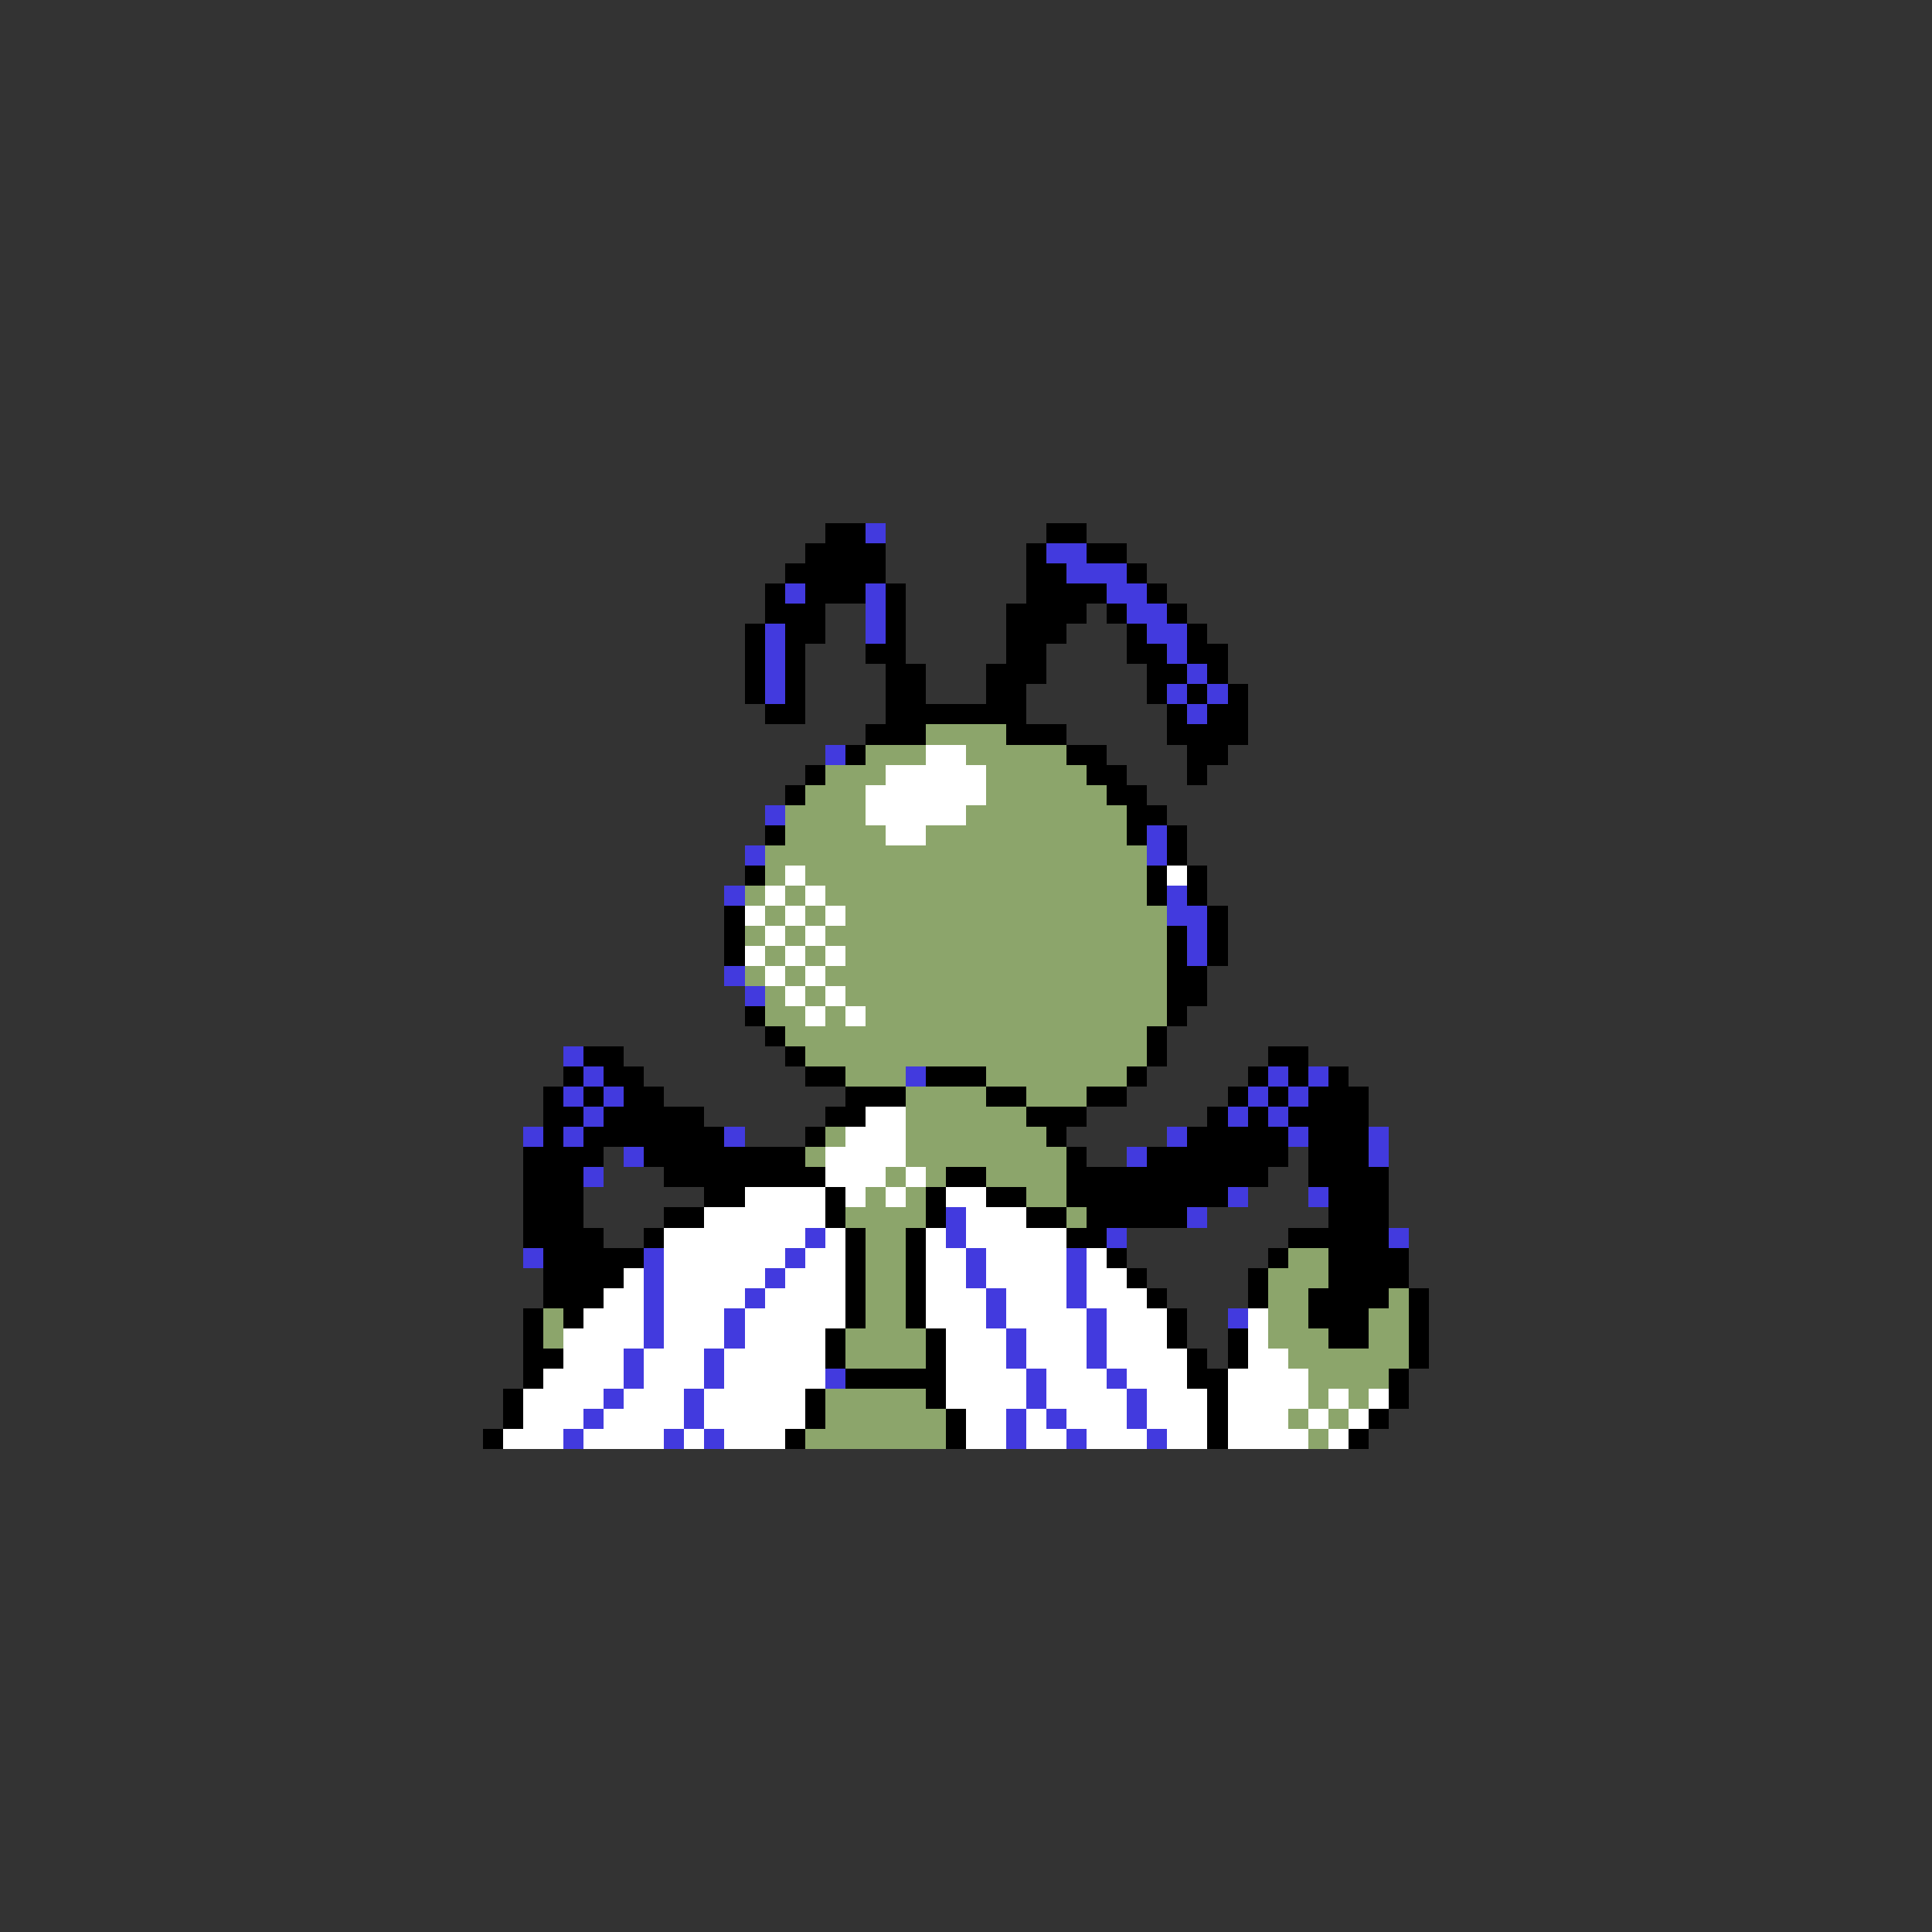 <svg xmlns="http://www.w3.org/2000/svg" viewBox="0 -0.5 96 96" shape-rendering="crispEdges">
<rect x="0" y="-0.5" width="96" height="96" fill="#333333" stroke="none"/>
<path stroke="#000000" d="M41 26h2M52 26h2M40 27h4M51 27h1M54 27h2M39 28h5M51 28h2M56 28h1M38 29h1M40 29h3M44 29h1M51 29h4M57 29h1M38 30h3M44 30h1M50 30h4M55 30h1M58 30h1M37 31h1M39 31h2M44 31h1M50 31h3M56 31h1M59 31h1M37 32h1M39 32h1M43 32h2M50 32h2M56 32h2M59 32h2M37 33h1M39 33h1M44 33h2M49 33h3M57 33h2M60 33h1M37 34h1M39 34h1M44 34h2M49 34h2M57 34h1M59 34h1M61 34h1M38 35h2M44 35h7M58 35h1M60 35h2M43 36h3M50 36h3M58 36h4M42 37h1M53 37h2M59 37h2M40 38h1M54 38h2M59 38h1M39 39h1M55 39h2M56 40h2M38 41h1M56 41h1M58 41h1M58 42h1M37 43h1M57 43h1M59 43h1M57 44h1M59 44h1M36 45h1M60 45h1M36 46h1M58 46h1M60 46h1M36 47h1M58 47h1M60 47h1M58 48h2M58 49h2M37 50h1M58 50h1M38 51h1M57 51h1M29 52h2M39 52h1M57 52h1M63 52h2M28 53h1M30 53h2M40 53h2M46 53h3M56 53h1M62 53h1M64 53h1M66 53h1M27 54h1M29 54h1M31 54h2M42 54h3M49 54h2M54 54h2M61 54h1M63 54h1M65 54h3M27 55h2M30 55h5M41 55h2M51 55h3M60 55h1M62 55h1M64 55h4M27 56h1M29 56h7M40 56h1M52 56h1M59 56h5M65 56h3M26 57h4M32 57h8M53 57h1M57 57h7M65 57h3M26 58h3M33 58h8M47 58h2M53 58h10M65 58h4M26 59h3M35 59h2M41 59h1M46 59h1M49 59h2M53 59h8M66 59h3M26 60h3M33 60h2M41 60h1M46 60h1M51 60h2M54 60h5M66 60h3M26 61h4M32 61h1M42 61h1M45 61h1M53 61h2M64 61h5M27 62h5M42 62h1M45 62h1M55 62h1M63 62h1M66 62h4M27 63h4M42 63h1M45 63h1M56 63h1M62 63h1M66 63h4M27 64h3M42 64h1M45 64h1M57 64h1M62 64h1M65 64h4M70 64h1M26 65h1M28 65h1M42 65h1M45 65h1M58 65h1M65 65h3M70 65h1M26 66h1M41 66h1M46 66h1M58 66h1M61 66h1M66 66h2M70 66h1M26 67h2M41 67h1M46 67h1M59 67h1M61 67h1M70 67h1M26 68h1M42 68h5M59 68h2M69 68h1M25 69h1M40 69h1M46 69h1M60 69h1M69 69h1M25 70h1M40 70h1M47 70h1M60 70h1M68 70h1M24 71h1M39 71h1M47 71h1M60 71h1M67 71h1" />
<path stroke="#423ade" d="M43 26h1M52 27h2M53 28h3M39 29h1M43 29h1M55 29h2M43 30h1M56 30h2M38 31h1M43 31h1M57 31h2M38 32h1M58 32h1M38 33h1M59 33h1M38 34h1M58 34h1M60 34h1M59 35h1M41 37h1M38 40h1M57 41h1M37 42h1M57 42h1M36 44h1M58 44h1M58 45h2M59 46h1M59 47h1M36 48h1M37 49h1M28 52h1M29 53h1M45 53h1M63 53h1M65 53h1M28 54h1M30 54h1M62 54h1M64 54h1M29 55h1M61 55h1M63 55h1M26 56h1M28 56h1M36 56h1M58 56h1M64 56h1M68 56h1M31 57h1M56 57h1M68 57h1M29 58h1M61 59h1M65 59h1M47 60h1M59 60h1M40 61h1M47 61h1M55 61h1M69 61h1M26 62h1M32 62h1M39 62h1M48 62h1M53 62h1M32 63h1M38 63h1M48 63h1M53 63h1M32 64h1M37 64h1M49 64h1M53 64h1M32 65h1M36 65h1M49 65h1M54 65h1M61 65h1M32 66h1M36 66h1M50 66h1M54 66h1M31 67h1M35 67h1M50 67h1M54 67h1M31 68h1M35 68h1M41 68h1M51 68h1M55 68h1M30 69h1M34 69h1M51 69h1M56 69h1M29 70h1M34 70h1M50 70h1M52 70h1M56 70h1M28 71h1M33 71h1M35 71h1M50 71h1M53 71h1M57 71h1" />
<path stroke="#8ca56b" d="M46 36h4M43 37h3M48 37h5M41 38h3M49 38h5M40 39h3M49 39h6M39 40h4M48 40h8M39 41h5M46 41h10M38 42h19M38 43h1M40 43h17M37 44h1M39 44h1M41 44h16M38 45h1M40 45h1M42 45h16M37 46h1M39 46h1M41 46h17M38 47h1M40 47h1M42 47h16M37 48h1M39 48h1M41 48h17M38 49h1M40 49h1M42 49h16M38 50h2M41 50h1M43 50h15M39 51h18M40 52h17M42 53h3M49 53h7M45 54h4M51 54h3M45 55h6M41 56h1M45 56h7M40 57h1M45 57h8M44 58h1M46 58h1M49 58h4M43 59h1M45 59h1M51 59h2M42 60h4M53 60h1M43 61h2M43 62h2M64 62h2M43 63h2M63 63h3M43 64h2M63 64h2M69 64h1M27 65h1M43 65h2M63 65h2M68 65h2M27 66h1M42 66h4M63 66h3M68 66h2M42 67h4M64 67h6M65 68h4M41 69h5M65 69h1M67 69h1M41 70h6M64 70h1M66 70h1M40 71h7M65 71h1" />
<path stroke="#ffffff" d="M46 37h2M44 38h5M43 39h6M43 40h5M44 41h2M39 43h1M58 43h1M38 44h1M40 44h1M37 45h1M39 45h1M41 45h1M38 46h1M40 46h1M37 47h1M39 47h1M41 47h1M38 48h1M40 48h1M39 49h1M41 49h1M40 50h1M42 50h1M43 55h2M42 56h3M41 57h4M41 58h3M45 58h1M37 59h4M42 59h1M44 59h1M47 59h2M35 60h6M48 60h3M33 61h7M41 61h1M46 61h1M48 61h5M33 62h6M40 62h2M46 62h2M49 62h4M54 62h1M31 63h1M33 63h5M39 63h3M46 63h2M49 63h4M54 63h2M30 64h2M33 64h4M38 64h4M46 64h3M50 64h3M54 64h3M29 65h3M33 65h3M37 65h5M46 65h3M50 65h4M55 65h3M62 65h1M28 66h4M33 66h3M37 66h4M47 66h3M51 66h3M55 66h3M62 66h1M28 67h3M32 67h3M36 67h5M47 67h3M51 67h3M55 67h4M62 67h2M27 68h4M32 68h3M36 68h5M47 68h4M52 68h3M56 68h3M61 68h4M26 69h4M31 69h3M35 69h5M47 69h4M52 69h4M57 69h3M61 69h4M66 69h1M68 69h1M26 70h3M30 70h4M35 70h5M48 70h2M51 70h1M53 70h3M57 70h3M61 70h3M65 70h1M67 70h1M25 71h3M29 71h4M34 71h1M36 71h3M48 71h2M51 71h2M54 71h3M58 71h2M61 71h4M66 71h1" />
</svg>